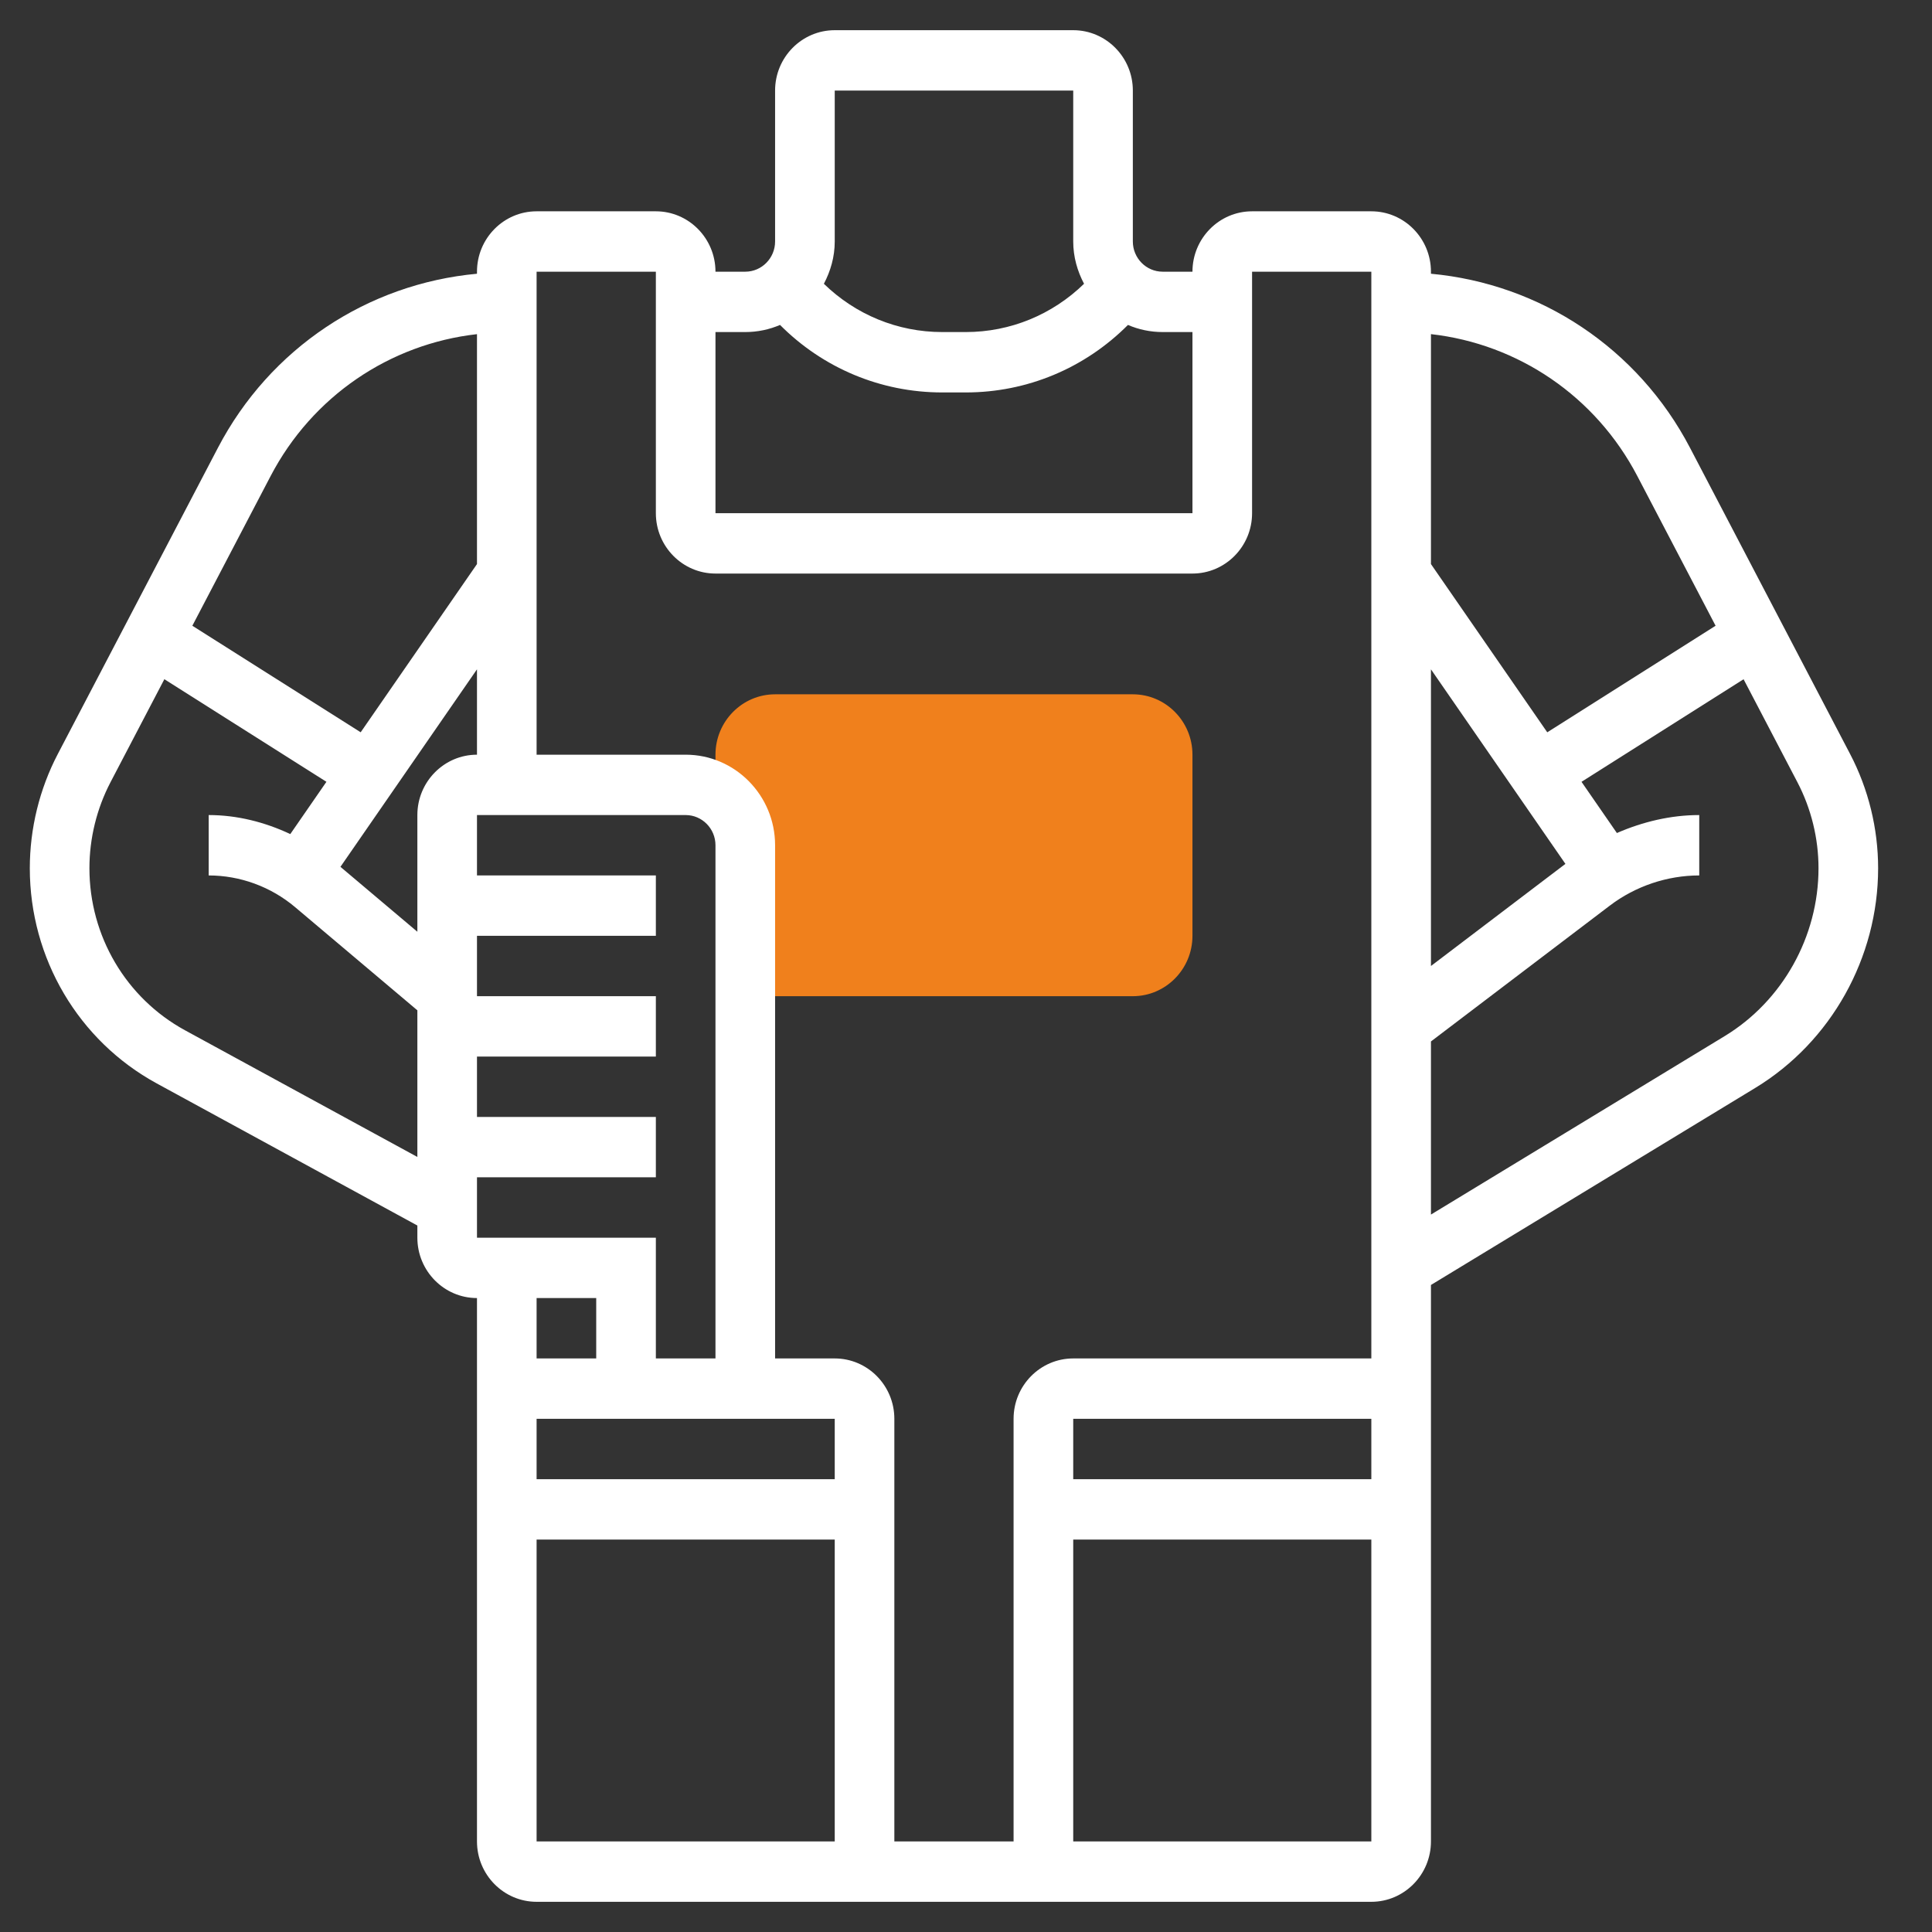 <svg width="70" height="70" viewBox="0 0 70 70" fill="none" xmlns="http://www.w3.org/2000/svg">
<rect x="0" y="0" width="70" height="70" fill="#333333" stroke="none"/>
<path d="M41.045 25.156H28.083C26.892 25.156 25.923 26.137 25.923 27.344V28.741C26.566 29.119 27.003 29.817 27.003 30.625V35.79C27.322 35.978 27.688 36.094 28.083 36.094H41.045C42.236 36.094 43.205 35.113 43.205 33.906V27.344C43.205 26.137 42.236 25.156 41.045 25.156Z" fill="#F0801C"/>
<path d="M67.031 27.316L61.233 16.226C59.346 12.615 55.811 10.284 51.846 9.918V9.844C51.846 8.637 50.877 7.656 49.686 7.656H45.365C44.174 7.656 43.205 8.637 43.205 9.844H42.125C41.53 9.844 41.045 9.353 41.045 8.75V3.281C41.045 2.075 40.076 1.094 38.885 1.094H30.244C29.052 1.094 28.083 2.075 28.083 3.281V8.75C28.083 9.353 27.598 9.844 27.003 9.844H25.923C25.923 8.637 24.954 7.656 23.763 7.656H19.442C18.251 7.656 17.282 8.637 17.282 9.844V9.918C13.317 10.284 9.782 12.615 7.895 16.226L2.096 27.316C1.431 28.587 1.08 30.02 1.08 31.458C1.08 34.72 2.842 37.707 5.678 39.254L15.122 44.403V44.844C15.122 46.05 16.091 47.031 17.282 47.031V66.719C17.282 67.925 18.251 68.906 19.442 68.906H49.686C50.877 68.906 51.846 67.925 51.846 66.719V46.557L63.599 39.416C66.342 37.749 68.048 34.7 68.048 31.458C68.048 30.02 67.697 28.587 67.031 27.316V27.316ZM59.324 17.25L62.159 22.672L56.06 26.533L51.846 20.437V12.106C55.009 12.463 57.813 14.358 59.324 17.25V17.25ZM51.846 24.251L56.718 31.3L51.846 35V24.251ZM30.244 3.281H38.885V8.75C38.885 9.306 39.035 9.822 39.277 10.282C38.13 11.399 36.609 12.031 34.991 12.031H34.138C32.52 12.031 30.998 11.399 29.851 10.282C30.093 9.822 30.244 9.306 30.244 8.75V3.281ZM27.003 12.031C27.449 12.031 27.875 11.939 28.262 11.773C29.818 13.337 31.912 14.219 34.138 14.219H34.991C37.217 14.219 39.31 13.337 40.868 11.773C41.253 11.939 41.679 12.031 42.125 12.031H43.205V18.594H25.923V12.031H27.003ZM23.763 9.844V18.594C23.763 19.8 24.732 20.781 25.923 20.781H43.205C44.396 20.781 45.365 19.8 45.365 18.594V9.844H49.686V49.219H38.885C37.693 49.219 36.724 50.2 36.724 51.406V66.719H32.404V51.406C32.404 50.2 31.435 49.219 30.244 49.219H28.083V30.625C28.083 28.816 26.629 27.344 24.843 27.344H19.442V9.844H23.763ZM49.686 51.406V53.594H38.885V51.406H49.686ZM19.442 51.406H30.244V53.594H19.442V51.406ZM17.282 44.844V42.656H23.763V40.469H17.282V38.281H23.763V36.094H17.282V33.906H23.763V31.719H17.282V29.531H24.843C25.438 29.531 25.923 30.022 25.923 30.625V49.219H23.763V44.844H17.282ZM17.282 24.251V27.344C16.091 27.344 15.122 28.325 15.122 29.531V33.759L12.335 31.407L17.282 24.251ZM9.804 17.25C11.316 14.358 14.12 12.463 17.282 12.107V20.437L13.068 26.532L6.969 22.672L9.804 17.25ZM6.703 37.329C4.568 36.164 3.24 33.915 3.24 31.458C3.24 30.376 3.505 29.296 4.005 28.339L5.955 24.609L11.827 28.326L10.518 30.22C9.594 29.786 8.591 29.531 7.561 29.531V31.719C8.701 31.719 9.812 32.127 10.689 32.865L15.122 36.606V41.919L6.703 37.329ZM21.602 47.031V49.219H19.442V47.031H21.602ZM19.442 55.781H30.244V66.719H19.442V55.781ZM38.885 66.719V55.781H49.686V66.719H38.885ZM62.487 37.541L51.846 44.006V37.734L58.327 32.812C59.255 32.107 60.406 31.719 61.567 31.719V29.531C60.538 29.531 59.525 29.772 58.583 30.182L57.301 28.327L63.173 24.61L65.123 28.34C65.623 29.297 65.888 30.376 65.888 31.458C65.888 33.936 64.584 36.267 62.487 37.541V37.541Z" fill="white"/>
</svg>
